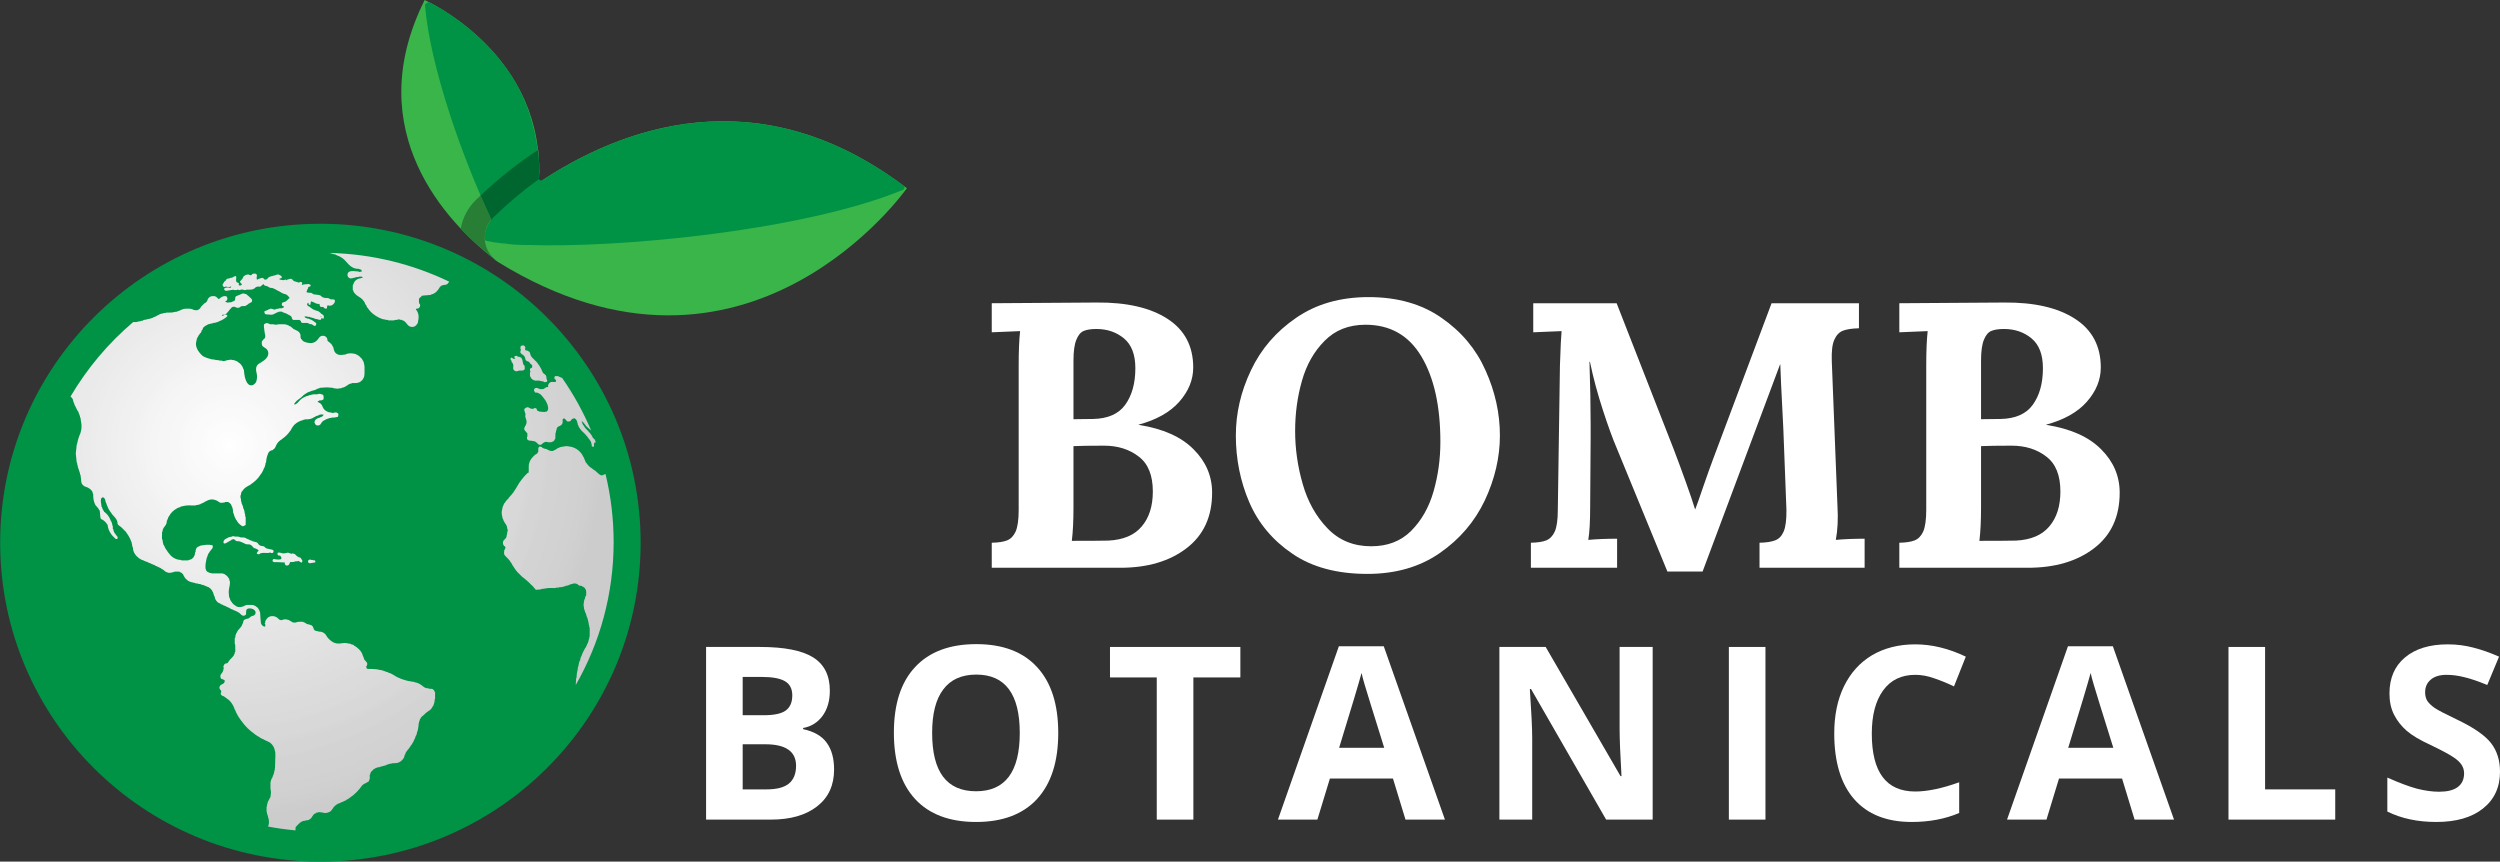 <svg xmlns="http://www.w3.org/2000/svg" xmlns:xlink="http://www.w3.org/1999/xlink" xmlns:svgjs="http://svgjs.com/svgjs" id="SvgjsSvg1001" version="1.1" viewBox="-0.01 94.37 288 99.26"><rect x="-0.01" y="94.37" width="288" height="99.26" fill="#333333" stroke="none"/><defs id="SvgjsDefs1002"/><g id="SvgjsG1008"><svg xmlns="http://www.w3.org/2000/svg" xmlns:xlink="http://www.w3.org/1999/xlink" version="1.0" viewBox="59.89 155.94 165.39 57" width="288" height="288"><defs><clipPath id="a"><path d="M 86 155.938 L 119.887 155.938 L 119.887 177 L 86 177 Z M 86 155.938 " fill="#000000" class="color000 svgShape"/></clipPath><clipPath id="b"><path d="M 59.887 156 L 119.887 156 L 119.887 212.938 L 59.887 212.938 Z M 59.887 156 " fill="#000000" class="color000 svgShape"/></clipPath><clipPath id="c"><path d="M 64.547 172.672 L 100.48 172.672 L 100.48 210.875 L 64.547 210.875 Z M 64.547 172.672 " fill="#000000" class="color000 svgShape"/></clipPath><clipPath id="d"><path d="M 80.426 192.953 C 80.281 192.965 80.227 193.031 80.285 193.156 L 80.312 193.184 C 80.391 193.219 80.43 193.195 80.535 193.176 L 80.66 193.156 C 80.773 193.125 80.715 193.203 80.746 193.098 L 80.746 193.066 L 80.715 193.008 C 80.691 193.008 80.656 193.012 80.633 193.008 C 80.574 193 80.602 193 80.574 192.98 L 80.457 192.98 Z M 77.98 192.383 C 77.949 192.281 77.855 192.309 77.578 192.238 C 77.332 192.172 77.473 192.074 77.203 192.062 L 77.133 192.039 L 77.086 192.035 L 77.059 192.008 C 76.945 191.938 76.984 191.891 76.891 191.832 C 76.828 191.797 76.672 191.77 76.598 191.75 L 76.57 191.723 C 76.48 191.703 76.484 191.688 76.395 191.664 L 76.363 191.637 C 76.238 191.609 76.145 191.52 76.043 191.5 C 75.969 191.488 75.898 191.5 75.82 191.492 C 75.707 191.477 75.746 191.449 75.617 191.438 C 75.531 191.43 75.52 191.441 75.441 191.438 L 75.32 191.41 L 75.273 191.41 L 75.242 191.434 C 75.172 191.453 75.172 191.449 75.098 191.465 C 74.965 191.492 75.059 191.461 74.953 191.52 C 74.863 191.57 74.781 191.59 74.719 191.668 L 74.695 191.691 C 74.633 191.828 74.66 191.984 74.895 191.836 L 74.914 191.824 L 75.188 191.668 L 75.215 191.637 C 75.41 191.594 75.316 191.582 75.453 191.684 C 75.652 191.836 75.512 191.625 76.016 191.871 C 76.121 191.926 76.125 191.949 76.309 191.953 C 76.332 191.953 76.367 191.953 76.391 191.957 C 76.449 191.965 76.426 191.965 76.453 191.98 C 76.656 192.09 76.555 192.125 76.699 192.195 C 76.758 192.223 76.793 192.219 76.867 192.258 C 76.941 192.297 76.938 192.309 77 192.352 C 76.953 192.422 76.73 192.602 77.02 192.609 L 77.059 192.582 C 77.164 192.484 77.43 192.523 77.656 192.523 C 77.68 192.512 77.609 192.496 77.746 192.5 C 77.863 192.5 77.773 192.488 77.809 192.523 L 77.922 192.523 L 77.949 192.496 L 77.98 192.438 Z M 79.484 192.688 C 79.41 192.617 79.434 192.609 79.332 192.582 L 79.281 192.555 L 79.191 192.555 C 79.188 192.559 79.125 192.648 79.125 192.555 C 78.906 192.531 79.062 192.457 78.766 192.535 C 78.598 192.582 78.504 192.512 78.355 192.492 L 78.324 192.492 C 78.27 192.512 78.277 192.5 78.238 192.523 C 78.246 192.836 78.41 192.574 78.469 192.777 L 78.496 192.809 L 78.496 192.91 C 78.406 192.992 78.152 192.953 78.035 192.922 L 77.98 192.922 C 77.93 192.961 77.875 193.027 77.945 193.098 C 77.992 193.145 78.125 193.129 78.207 193.125 L 78.727 193.152 L 78.727 193.238 C 78.75 193.332 78.828 193.383 78.938 193.34 C 79.043 193.297 79.031 193.215 79.074 193.125 C 79.488 193.125 79.27 193.066 79.594 193.066 L 79.621 193.043 C 79.645 193.051 79.645 193.051 79.676 193.07 C 79.695 193.082 79.742 193.117 79.746 193.121 C 79.836 193.172 79.82 193.18 79.883 193.098 L 79.883 193.012 C 79.84 192.949 79.828 192.938 79.793 192.867 L 79.766 192.84 C 79.707 192.809 79.734 192.82 79.648 192.809 L 79.625 192.781 C 79.535 192.738 79.559 192.762 79.484 192.688 Z M 97.48 185.457 L 97.25 185.457 C 97.223 185.477 97.242 185.469 97.191 185.484 C 97.184 185.484 97.152 185.484 97.137 185.484 C 97.023 185.488 96.887 185.539 96.801 185.582 C 96.68 185.641 96.637 185.711 96.504 185.742 L 96.473 185.773 C 96.379 185.773 96.344 185.781 96.262 185.754 C 96.141 185.719 96.211 185.715 96.098 185.688 L 96.07 185.656 C 95.941 185.629 95.891 185.625 95.781 185.574 L 95.754 185.543 L 95.723 185.516 C 95.598 185.453 95.527 185.469 95.496 185.602 L 95.496 185.828 L 95.465 185.859 C 95.441 185.945 95.441 185.922 95.375 185.969 C 95.312 186.012 95.316 185.996 95.258 186.051 C 95.18 186.117 95.113 186.18 95.062 186.258 L 95.035 186.285 C 94.957 186.398 94.859 186.59 94.863 186.773 L 94.863 187.059 L 94.859 187.203 C 94.766 187.227 94.762 187.258 94.695 187.324 C 94.633 187.387 94.59 187.422 94.543 187.488 L 94.516 187.516 L 94.426 187.633 L 94.398 187.66 C 94.355 187.723 94.301 187.793 94.254 187.859 L 94.227 187.898 C 94.16 188.004 94.109 188.102 94.039 188.215 C 93.961 188.344 93.895 188.434 93.824 188.547 L 93.793 188.578 C 93.715 188.695 93.578 188.812 93.508 188.918 C 93.508 188.965 93.52 188.953 93.477 188.953 C 93.441 189 93.414 189.023 93.371 189.07 C 93.332 189.117 93.305 189.16 93.277 189.207 L 93.246 189.234 C 93.215 189.293 93.207 189.301 93.188 189.379 L 93.16 189.406 C 93.133 189.523 93.086 189.68 93.074 189.809 C 93.062 189.992 93.121 190.086 93.133 190.234 L 93.16 190.266 C 93.188 190.387 93.27 190.516 93.332 190.605 L 93.363 190.637 L 93.363 190.664 L 93.391 190.691 C 93.418 190.801 93.445 190.82 93.449 190.957 C 93.477 190.996 93.508 191.043 93.449 191.09 C 93.449 191.25 93.402 191.328 93.391 191.465 L 93.363 191.496 L 93.363 191.523 L 93.332 191.555 C 93.258 191.66 93.172 191.668 93.16 191.809 L 93.16 191.895 C 93.172 192.039 93.258 192.043 93.332 192.152 C 93.305 192.258 93.305 192.191 93.277 192.297 L 93.246 192.324 C 93.223 192.594 93.199 192.609 93.383 192.789 C 93.504 192.906 93.602 193.008 93.68 193.152 L 93.711 193.184 C 93.773 193.309 93.812 193.367 93.891 193.484 C 93.934 193.547 93.957 193.59 93.996 193.641 C 94.039 193.699 94.07 193.723 94.109 193.781 L 94.227 193.898 L 94.258 193.926 L 94.285 193.953 L 94.312 193.984 L 94.34 194.012 L 94.371 194.039 L 94.398 194.07 L 94.43 194.098 C 94.52 194.156 94.629 194.258 94.715 194.328 C 94.82 194.406 94.898 194.496 94.996 194.594 C 95.047 194.641 95.078 194.668 95.129 194.719 C 95.406 195.008 95.207 194.965 95.664 194.93 L 95.723 194.898 C 95.875 194.898 95.992 194.855 96.129 194.844 C 96.277 194.832 96.465 194.844 96.617 194.844 C 96.645 194.824 96.629 194.828 96.676 194.816 C 96.688 194.812 96.719 194.816 96.734 194.816 L 96.844 194.812 C 96.887 194.785 96.805 194.812 96.906 194.785 C 96.914 194.785 96.945 194.785 96.965 194.785 C 97.102 194.781 97.152 194.738 97.273 194.727 C 97.273 194.688 97.266 194.699 97.309 194.699 C 97.414 194.691 97.445 194.664 97.539 194.641 L 97.566 194.613 C 97.781 194.566 97.875 194.484 98.086 194.586 L 98.145 194.641 C 98.223 194.684 98.227 194.695 98.348 194.699 C 98.391 194.699 98.383 194.688 98.383 194.727 C 98.496 194.758 98.562 194.816 98.617 194.914 C 98.688 195.039 98.664 195.156 98.664 195.328 L 98.633 195.359 C 98.609 195.465 98.586 195.438 98.578 195.559 L 98.547 195.586 L 98.547 195.645 L 98.52 195.676 C 98.52 195.816 98.492 195.828 98.492 195.93 C 98.488 196.043 98.52 196.066 98.52 196.215 L 98.547 196.246 L 98.547 196.305 L 98.578 196.359 L 98.605 196.469 L 98.633 196.5 L 98.719 196.785 L 98.75 196.816 L 98.75 196.891 L 98.777 196.93 C 98.789 197.07 98.836 197.109 98.836 197.273 L 98.863 197.305 L 98.863 197.406 C 98.883 197.441 98.871 197.375 98.891 197.477 C 98.895 197.492 98.895 197.539 98.895 197.559 L 98.895 197.988 C 98.895 198.031 98.895 198.027 98.887 198.066 L 98.875 198.086 C 98.875 198.082 98.867 198.098 98.863 198.102 L 98.867 198.188 L 98.836 198.238 C 98.828 198.352 98.801 198.379 98.777 198.477 L 98.75 198.504 C 98.727 198.602 98.676 198.68 98.633 198.762 C 98.633 198.805 98.645 198.797 98.605 198.797 C 98.531 198.918 98.383 199.215 98.344 199.363 L 98.316 199.391 C 98.297 199.484 98.27 199.516 98.262 199.621 C 98.262 199.664 98.273 199.652 98.23 199.652 C 98.203 199.762 98.156 199.902 98.145 200.02 L 98.117 200.078 C 98.109 200.289 98.031 200.449 98.031 200.707 C 98.031 200.828 98.02 200.773 98 200.801 C 98 200.996 97.973 201.082 97.973 201.258 C 99.566 198.473 100.48 195.246 100.48 191.809 C 100.48 190.254 100.293 188.738 99.941 187.289 C 99.934 187.293 99.926 187.297 99.918 187.305 C 99.91 187.309 99.785 187.363 99.777 187.367 C 99.656 187.418 99.645 187.379 99.527 187.316 L 99.496 187.289 C 99.418 187.234 99.379 187.176 99.301 187.113 C 99.223 187.051 99.145 187 99.066 186.945 L 99.039 186.918 C 98.867 186.828 98.773 186.699 98.664 186.547 C 98.621 186.547 98.633 186.559 98.633 186.516 C 98.582 186.41 98.543 186.277 98.492 186.172 L 98.461 186.145 C 98.422 185.996 98.25 185.816 98.137 185.723 C 98.016 185.621 97.793 185.508 97.598 185.484 C 97.559 185.484 97.555 185.484 97.516 185.477 C 97.512 185.477 97.5 185.477 97.496 185.469 C 97.496 185.461 97.484 185.461 97.48 185.457 Z M 96.156 181.539 C 96.008 181.543 96 181.57 95.906 181.633 C 95.793 181.711 95.75 181.68 95.582 181.68 L 95.551 181.652 C 95.445 181.629 95.355 181.551 95.258 181.648 C 95.16 181.742 95.242 181.832 95.293 181.91 L 95.438 181.91 L 95.465 181.938 C 95.586 181.965 95.684 182.055 95.75 182.141 C 95.82 182.234 95.902 182.324 95.961 182.418 C 96.055 182.562 96.262 182.992 96.074 183.141 L 96.043 183.168 C 95.797 183.227 95.789 183.164 95.582 183.172 L 95.527 183.141 C 95.441 183.121 95.484 183.148 95.438 183.09 C 95.395 183.09 95.406 183.098 95.406 183.055 C 95.375 182.934 95.359 182.941 95.215 182.941 C 95.215 182.98 95.223 182.969 95.176 182.969 C 95.094 183.008 95.094 182.988 95.004 182.969 C 94.957 182.969 94.965 182.98 94.965 182.941 L 94.918 182.941 L 94.887 182.91 C 94.727 182.832 94.672 182.93 94.57 182.996 C 94.57 183.23 94.629 183.176 94.645 183.316 C 94.66 183.461 94.594 183.434 94.676 183.637 C 94.809 183.969 94.609 184.113 94.57 184.254 L 94.57 184.371 L 94.715 184.543 L 94.742 184.57 L 94.746 184.594 C 94.785 184.594 94.773 184.586 94.773 184.629 L 94.773 184.801 C 94.773 184.852 94.789 184.844 94.746 184.844 C 94.746 185 94.762 185.059 94.891 185.082 C 94.949 185.094 95.008 185.09 95.074 185.102 C 95.16 185.117 95.195 185.129 95.266 185.141 C 95.312 185.141 95.305 185.129 95.305 185.172 C 95.441 185.215 95.477 185.406 95.652 185.363 C 95.809 185.324 95.758 185.184 96.07 185.168 L 96.121 185.199 L 96.359 185.199 L 96.387 185.172 C 96.535 185.137 96.527 185.113 96.59 185 L 96.617 184.969 C 96.633 184.812 96.629 184.855 96.625 184.711 C 96.621 184.605 96.668 184.543 96.676 184.426 L 96.703 184.371 C 96.711 184.074 96.996 184.191 97.09 183.949 C 97.145 183.809 97.047 183.664 97.172 183.629 C 97.281 183.602 97.301 183.734 97.395 183.797 L 97.43 183.828 C 97.766 183.828 97.574 183.68 97.836 183.625 C 97.848 183.609 97.891 183.539 97.891 183.625 C 98.055 183.672 98.078 183.887 98.117 184.055 L 98.145 184.086 C 98.16 184.16 98.172 184.168 98.203 184.227 L 98.23 184.254 C 98.309 184.406 98.434 184.5 98.555 184.621 C 98.691 184.758 98.758 184.844 98.863 185 L 98.895 185.027 C 98.914 185.07 98.926 185.094 98.949 185.133 C 98.992 185.133 98.98 185.125 98.98 185.172 C 98.996 185.234 99.008 185.254 99.023 185.328 C 99.055 185.473 98.996 185.461 99.094 185.488 L 99.125 185.488 C 99.219 185.469 99.164 185.523 99.184 185.43 C 99.184 185.301 99.168 185.301 99.211 185.223 C 99.27 185.215 99.262 185.215 99.301 185.207 C 99.281 185.145 99.258 185.082 99.234 185.02 L 99.152 184.945 L 99.125 184.914 L 99.094 184.887 C 99.07 184.785 98.977 184.68 98.922 184.598 L 98.867 184.543 C 98.738 184.359 98.617 184.328 98.492 184.082 L 98.461 184.055 C 98.43 183.996 98.41 183.98 98.402 183.898 C 98.359 183.898 98.375 183.906 98.375 183.855 L 98.375 183.828 C 98.406 183.781 98.375 183.781 98.406 183.828 C 98.492 183.887 98.57 184.004 98.645 184.102 C 98.719 184.195 98.855 184.293 98.992 184.418 C 98.469 183.184 97.82 182.012 97.062 180.926 C 97.047 180.945 97.02 180.977 97.02 180.906 C 96.875 180.895 96.98 180.887 96.848 180.852 L 96.82 180.824 L 96.59 180.824 C 96.543 181.016 96.531 180.941 96.645 181.07 L 96.672 181.109 L 96.672 181.164 L 96.645 181.199 C 96.535 181.242 96.414 181.164 96.285 181.234 C 96.184 181.289 96.109 181.438 96.156 181.539 Z M 94.602 180.363 C 94.602 179.98 94.555 180.191 94.496 180.012 C 94.43 179.824 94.5 179.547 94.141 179.535 L 94.109 179.508 L 94.082 179.477 C 93.871 179.48 93.887 179.559 93.969 179.68 C 93.727 179.68 93.875 179.637 93.707 179.594 C 93.664 179.656 93.672 179.621 93.648 179.703 L 93.68 179.738 L 93.707 179.766 C 93.723 179.945 93.773 179.879 93.824 180.02 C 93.875 180.164 93.82 180.223 93.836 180.328 C 93.852 180.426 93.945 180.492 94.031 180.5 C 94.168 180.516 94.07 180.445 94.371 180.453 L 94.43 180.453 C 94.562 180.438 94.508 180.426 94.602 180.363 Z M 94.945 180.336 L 94.945 180.461 C 94.977 180.496 94.961 180.41 94.969 180.512 C 94.977 180.629 94.984 180.531 94.945 180.57 L 94.945 180.82 L 94.973 180.852 C 95 180.934 94.988 180.898 95.035 180.969 L 95.059 180.996 L 95.121 181.051 C 95.262 181.125 95.293 181.129 95.445 181.117 C 95.621 181.102 95.617 181.164 95.812 181.168 L 95.844 181.195 L 95.867 181.195 L 95.898 181.223 C 96.062 181.223 96.129 181.176 96.07 181.051 L 96.043 181.023 C 96.035 180.645 95.91 180.762 95.793 180.582 C 95.754 180.523 95.723 180.422 95.688 180.344 C 95.637 180.246 95.605 180.188 95.551 180.105 L 95.523 180.078 C 95.34 179.754 95.059 179.66 94.98 179.414 C 94.934 179.27 94.957 179.207 94.805 179.16 L 94.777 179.133 C 94.465 179.129 94.754 178.949 94.57 178.82 L 94.535 178.789 C 94.434 178.789 94.422 178.801 94.344 178.82 C 94.32 178.906 94.312 178.906 94.312 179.023 L 94.34 179.047 L 94.344 179.105 L 94.312 179.156 L 94.312 179.27 L 94.34 179.305 C 94.441 179.445 94.441 179.34 94.543 179.473 L 94.57 179.508 C 94.691 179.672 94.582 179.723 94.723 179.812 C 94.82 179.875 94.816 179.82 94.898 179.898 C 94.945 179.941 94.918 179.961 95.004 180.023 L 95.031 180.051 C 95.121 180.098 95.09 180.113 95.09 180.25 C 95.035 180.289 95.012 180.301 94.945 180.336 Z M 83.34 175.328 C 83.426 175.461 83.605 175.555 83.742 175.645 L 83.77 175.672 C 83.883 175.75 83.895 175.793 83.973 175.895 L 84 175.93 C 84.027 176.035 84.027 175.969 84.059 176.074 L 84.086 176.102 L 84.086 176.121 C 84.129 176.121 84.117 176.109 84.117 176.16 L 84.172 176.273 L 84.203 176.301 C 84.328 176.492 84.473 176.652 84.668 176.781 C 84.82 176.887 85.121 177.07 85.355 177.074 L 85.414 177.102 L 85.527 177.098 L 85.578 177.133 L 85.957 177.133 L 86.016 177.105 L 86.141 177.102 C 86.188 177.062 86.348 177.055 86.387 177.102 L 86.477 177.102 L 86.508 177.133 C 86.633 177.16 86.664 177.211 86.746 177.297 C 86.816 177.371 86.852 177.449 86.938 177.504 C 87.09 177.602 87.352 177.613 87.484 177.359 L 87.516 177.332 C 87.602 176.953 87.621 176.73 87.43 176.445 L 87.398 176.418 L 87.402 176.387 L 87.43 176.359 C 87.559 176.355 87.574 176.348 87.633 176.273 L 87.66 176.242 C 87.691 176.113 87.691 176.176 87.66 176.051 C 87.617 176.051 87.629 176.059 87.629 176.016 C 87.586 175.922 87.602 175.836 87.602 175.699 L 87.629 175.672 L 87.746 175.559 L 87.773 175.531 L 87.789 175.531 C 87.789 175.484 87.781 175.5 87.832 175.5 C 87.941 175.492 87.969 175.473 88.121 175.473 C 88.27 175.469 88.281 175.445 88.402 175.445 C 88.402 175.402 88.391 175.414 88.438 175.414 C 88.695 175.355 88.871 175.137 88.984 174.93 L 89.012 174.902 C 89.066 174.852 89.078 174.824 89.172 174.812 C 89.195 174.801 89.176 174.805 89.242 174.789 C 89.254 174.785 89.285 174.785 89.301 174.785 C 89.508 174.777 89.531 174.648 89.605 174.574 C 87.199 173.418 84.516 172.738 81.676 172.672 L 81.75 172.695 L 81.812 172.695 L 81.84 172.727 C 81.941 172.734 81.977 172.762 82.07 172.781 C 82.121 172.781 82.109 172.77 82.109 172.812 L 82.156 172.812 L 82.184 172.84 C 82.312 172.871 82.469 172.965 82.562 173.035 C 82.871 173.262 83.039 173.738 83.625 173.723 L 83.676 173.754 C 83.738 173.766 83.727 173.762 83.77 173.785 L 83.801 173.812 L 83.832 173.898 L 83.766 173.898 C 83.707 173.941 83.664 173.949 83.602 173.898 C 83.375 173.898 83.164 173.82 82.969 173.926 L 82.934 173.957 C 82.895 174.016 82.863 174.035 82.875 174.152 C 82.883 174.223 82.918 174.285 82.973 174.32 C 83.121 174.418 83.223 174.305 83.398 174.301 L 83.453 174.266 L 83.582 174.27 C 83.625 174.23 83.637 174.238 83.711 174.238 C 83.793 174.238 83.82 174.227 83.855 174.27 L 83.883 174.301 L 83.855 174.328 L 83.789 174.328 L 83.711 174.359 C 83.523 174.363 83.316 174.535 83.281 174.699 L 83.25 174.727 L 83.25 174.758 C 83.25 174.805 83.266 174.793 83.223 174.793 L 83.223 175.129 L 83.25 175.156 C 83.27 175.23 83.277 175.242 83.309 175.297 Z M 81.129 176.902 C 81.082 176.891 81.055 176.906 81.09 176.875 C 81.125 176.84 81.195 176.922 81.129 176.902 Z M 79.043 175.645 L 78.902 175.785 C 78.82 175.84 78.828 175.871 78.738 175.902 L 78.672 175.926 C 78.535 175.941 78.531 175.992 78.527 176.129 C 78.574 176.18 78.59 176.195 78.672 176.215 C 78.648 176.305 78.676 176.258 78.605 176.301 L 78.527 176.332 L 78.375 176.332 L 78.324 176.359 C 78.145 176.359 78.199 176.387 78.062 176.418 L 78.039 176.418 C 77.906 176.406 77.934 176.367 77.832 176.363 C 77.73 176.355 77.734 176.395 77.633 176.418 L 77.605 176.441 C 77.496 176.473 77.484 176.504 77.375 176.531 C 77.375 176.801 77.508 176.723 77.758 176.754 C 78.004 176.785 78.055 176.656 78.211 176.617 L 78.238 176.59 L 78.289 176.59 L 78.324 176.562 C 78.484 176.543 78.387 176.555 78.555 176.562 L 78.582 176.59 C 78.812 176.695 78.613 176.559 79.074 176.816 C 79.25 176.914 79.133 176.938 79.246 177.078 L 79.277 177.102 L 79.707 177.105 L 79.734 177.133 L 79.766 177.16 L 79.789 177.188 C 79.824 177.289 79.809 177.277 79.91 177.305 L 80.055 177.305 L 80.227 177.301 L 80.277 177.332 C 80.422 177.367 80.309 177.387 80.516 177.391 L 80.547 177.418 L 80.602 177.449 L 80.629 177.477 C 80.695 177.508 80.754 177.52 80.793 177.434 C 80.84 177.32 80.766 177.285 80.715 177.25 C 80.586 177.152 80.52 177.094 80.34 177.043 L 80.309 177.02 C 80.227 177.016 80.203 177.012 80.141 176.984 C 80.07 176.957 80.047 176.934 80.023 176.875 L 80.168 176.875 L 80.273 176.902 L 80.371 176.902 L 80.398 176.93 C 80.52 176.941 80.535 176.977 80.656 176.988 L 80.688 177.02 C 80.746 177.031 80.801 177.039 80.875 177.059 C 80.973 177.082 80.977 177.102 81.09 177.102 C 81.152 177.012 81.137 177.082 81.148 176.961 C 81.238 177.02 81.168 177.008 81.293 177.02 C 81.336 176.824 81.305 176.785 81.148 176.703 L 81.117 176.676 L 81.09 176.645 L 81.062 176.617 C 80.988 176.566 81.004 176.551 80.906 176.516 C 80.832 176.488 80.781 176.484 80.707 176.453 C 80.551 176.391 80.488 176.328 80.371 176.242 L 80.344 176.215 C 80.246 176.191 80.285 176.207 80.227 176.141 L 80.199 176.102 C 80.223 175.992 80.211 176.004 80.285 175.965 L 80.309 176.074 C 80.344 176.109 80.262 176.105 80.371 176.098 C 80.434 176.094 80.395 176.098 80.43 176.074 C 80.43 176.047 80.426 176.012 80.43 175.988 C 80.449 175.863 80.43 175.973 80.457 175.918 L 80.457 175.871 C 80.543 175.895 80.543 175.91 80.629 175.934 L 80.684 175.961 C 80.812 176.023 80.809 176.043 81.004 176.047 L 81.031 176.074 L 81.031 176.129 C 81.07 176.27 81.098 176.242 81.262 176.246 L 81.293 176.273 C 81.355 176.34 81.363 176.355 81.492 176.359 C 81.539 176.266 81.504 176.238 81.547 176.16 C 81.547 176.16 81.609 176.062 81.609 176.16 L 81.754 176.16 C 81.98 176.133 82.195 175.738 81.906 175.746 C 81.617 175.75 81.777 175.703 81.59 175.66 C 81.379 175.609 81.664 175.723 81.234 175.613 L 81.207 175.586 L 81.176 175.559 C 81.133 175.559 81.145 175.57 81.145 175.531 L 81.09 175.5 L 81.062 175.473 C 80.957 175.449 80.754 175.418 80.629 175.41 L 80.598 175.387 C 80.398 175.273 80.543 175.328 80.281 175.301 C 80.078 175.281 80.195 175.203 80.227 175.07 L 80.254 175.043 C 80.27 174.871 80.332 174.93 80.43 174.871 L 80.43 174.812 L 80.426 174.785 L 80.391 174.758 L 80.34 174.754 L 80.316 174.727 L 79.961 174.758 L 79.91 174.785 L 79.848 174.77 C 79.91 174.656 79.867 174.566 79.727 174.602 C 79.562 174.637 79.855 174.68 79.438 174.57 C 79.227 174.516 79.309 174.473 79.191 174.406 C 79.059 174.336 79.008 174.43 78.875 174.441 C 78.871 174.449 78.809 174.539 78.809 174.441 L 78.738 174.441 C 78.734 174.445 78.727 174.453 78.719 174.453 L 78.699 174.465 C 78.68 174.473 78.668 174.469 78.641 174.469 L 78.527 174.469 L 78.469 174.441 L 78.383 174.441 L 78.383 174.355 C 78.473 174.355 78.547 174.359 78.523 174.25 C 78.504 174.172 78.43 174.168 78.355 174.125 L 78.328 174.098 C 78.207 174.098 78.215 174.105 78.129 174.129 L 78.094 174.156 C 77.918 174.16 77.98 174.207 77.809 174.215 L 77.777 174.242 C 77.559 174.262 77.648 174.441 77.402 174.441 L 77.375 174.414 C 77.23 174.227 77.098 174.383 76.93 174.414 C 76.918 174.438 76.879 174.496 76.879 174.414 C 76.809 174.277 76.984 174.102 76.77 174.039 L 76.652 174.039 C 76.555 174.07 76.59 174.062 76.523 174.129 C 76.504 174.141 76.508 174.141 76.465 174.145 C 76.426 174.148 76.43 174.164 76.43 174.129 L 76.367 174.129 L 76.336 174.098 C 76.223 174.098 76.219 174.109 76.137 174.129 L 76.105 174.156 C 75.941 174.246 76.023 174.203 75.934 174.355 C 75.883 174.441 75.82 174.473 75.762 174.559 C 75.781 174.633 75.758 174.582 75.789 174.645 L 75.844 174.699 C 75.879 174.742 75.875 174.633 75.875 174.785 C 75.859 174.793 75.781 174.859 75.703 174.816 C 75.699 174.812 75.605 174.75 75.703 174.75 C 75.691 174.699 75.695 174.707 75.676 174.668 L 75.641 174.645 C 75.312 174.613 75.73 174.027 75.32 174.258 C 75.297 174.273 75.293 174.312 75.098 174.328 L 75.07 174.355 C 74.922 174.391 74.875 174.348 74.836 174.473 L 74.809 174.5 C 74.723 174.617 74.738 174.496 74.691 174.645 L 74.668 174.668 C 74.613 174.75 74.586 174.766 74.637 174.871 L 74.664 174.898 C 74.703 174.922 74.695 174.918 74.754 174.93 L 74.781 174.902 L 74.898 174.902 L 74.934 174.93 L 75.07 174.93 L 75.098 174.902 L 75.184 174.898 L 75.16 174.957 L 75.098 174.984 L 75.07 174.984 L 74.961 174.957 C 74.578 174.957 74.719 175.191 74.859 175.18 L 75.328 175.102 L 75.367 175.129 L 75.551 175.129 L 75.59 175.102 L 75.645 175.102 L 75.684 175.129 L 75.773 175.129 L 75.82 175.094 L 75.992 175.102 L 76.023 175.129 L 76.137 175.129 L 76.164 175.102 C 76.312 175.098 76.5 175.109 76.602 175.078 C 76.777 175.023 76.734 174.945 76.906 174.898 L 77.109 174.898 L 77.145 174.871 L 77.312 174.723 C 77.352 174.852 77.426 174.832 77.547 174.871 C 77.695 174.918 77.66 174.98 77.836 174.988 C 77.938 174.988 77.891 174.98 77.945 175.016 C 78.035 175.02 78.137 175.117 78.355 175.215 C 78.422 175.246 78.441 175.266 78.5 175.301 C 78.773 175.457 78.777 175.316 79.016 175.605 Z M 77.488 186.523 C 77.496 186.273 77.574 186.027 77.66 185.859 L 77.691 185.832 L 77.75 185.773 C 77.809 185.746 77.852 185.73 77.922 185.715 L 77.949 185.688 C 78.145 185.551 78.086 185.496 78.203 185.309 C 78.301 185.156 78.383 185.094 78.527 185 L 78.555 184.973 C 78.762 184.832 78.934 184.66 79.074 184.457 L 79.102 184.426 C 79.207 184.234 79.297 184.062 79.477 183.941 L 79.508 183.914 C 79.609 183.859 79.773 183.754 79.91 183.742 L 79.938 183.711 L 80.004 183.711 L 80.055 183.68 C 80.273 183.691 80.43 183.664 80.57 183.598 L 80.602 183.57 C 80.73 183.535 80.777 183.441 80.945 183.426 L 80.977 183.398 L 81.004 183.398 L 81.031 183.367 C 81.207 183.355 81.117 183.355 81.293 183.367 C 81.262 183.48 81.18 183.512 81.07 183.539 C 81.07 183.582 81.078 183.57 81.031 183.57 C 80.855 183.609 80.691 183.695 80.688 183.91 L 80.715 183.941 C 80.762 184.117 80.988 184.137 81.094 184 C 81.133 183.945 81.156 183.887 81.211 183.832 C 81.281 183.762 81.32 183.758 81.41 183.711 L 81.438 183.684 C 81.539 183.66 81.52 183.637 81.637 183.625 C 81.637 183.586 81.625 183.598 81.668 183.598 L 81.746 183.598 L 81.812 183.57 C 82.012 183.57 82.082 183.551 82.242 183.512 C 82.262 183.426 82.273 183.426 82.273 183.312 L 82.184 183.254 L 82.156 183.227 L 82.02 183.227 C 81.949 183.266 81.902 183.266 81.816 183.246 L 81.773 183.227 C 81.559 183.227 81.363 183.09 81.277 182.953 C 81.219 182.859 81.215 182.789 81.152 182.707 C 81.078 182.602 81.023 182.594 80.918 182.539 L 80.891 182.512 L 80.98 182.453 C 81.008 182.434 80.984 182.441 81.035 182.43 C 81.059 182.422 81.098 182.426 81.121 182.426 C 81.25 182.414 81.199 182.402 81.293 182.34 C 81.293 182.289 81.297 182.188 81.289 182.145 C 81.266 182.047 81.258 182.066 81.176 182.023 C 81.051 182.023 81.121 182.02 81.094 181.996 L 80.957 181.996 C 80.938 182.004 80.934 182.012 80.887 182.023 C 80.879 182.023 80.844 182.023 80.832 182.027 C 80.805 182.027 80.75 182.023 80.715 182.023 C 80.523 182.023 80.492 182.066 80.344 182.082 L 80.312 182.109 C 80.148 182.125 79.887 182.27 79.785 182.359 C 79.656 182.477 79.547 182.668 79.363 182.711 L 79.363 182.625 L 79.391 182.594 C 79.461 182.496 79.547 182.414 79.656 182.344 C 79.723 182.301 79.898 182.164 79.938 182.109 L 79.965 182.078 L 79.996 182.055 C 80.141 181.953 80.258 181.871 80.457 181.824 L 80.484 181.797 C 80.605 181.785 80.688 181.738 80.797 181.711 L 80.832 181.68 C 80.887 181.652 80.945 181.629 81.023 181.625 C 81.023 181.582 81.016 181.594 81.062 181.594 C 81.195 181.594 81.312 181.566 81.492 181.566 C 81.684 181.566 81.773 181.594 81.926 181.598 L 81.953 181.625 C 82.094 181.625 82.078 181.648 82.188 181.652 C 82.309 181.652 82.301 181.625 82.449 181.625 L 82.5 181.594 C 82.637 181.586 82.785 181.48 82.879 181.422 L 82.906 181.395 C 82.988 181.352 83.035 181.312 83.152 181.309 C 83.152 181.266 83.141 181.281 83.191 181.281 C 83.48 181.281 83.594 181.289 83.766 181.164 C 83.766 181.125 83.754 181.133 83.797 181.133 L 83.828 181.109 L 83.855 181.078 C 83.977 180.902 84.004 180.836 84 180.535 C 84 180.426 84.004 180.301 84 180.191 C 83.992 180.055 83.953 180.004 83.941 179.879 L 83.914 179.848 L 83.914 179.828 L 83.887 179.793 L 83.828 179.68 L 83.797 179.648 L 83.766 179.621 L 83.684 179.535 L 83.652 179.508 C 83.586 179.461 83.539 179.414 83.453 179.391 L 83.422 179.363 C 83.145 179.301 83.051 179.289 82.766 179.363 C 82.766 179.402 82.777 179.391 82.734 179.391 C 82.512 179.41 82.336 179.473 82.148 179.34 C 81.977 179.215 81.984 179.102 81.926 178.887 C 81.883 178.887 81.898 178.895 81.898 178.848 C 81.863 178.785 81.848 178.762 81.812 178.707 L 81.777 178.68 L 81.75 178.652 L 81.723 178.621 L 81.637 178.562 L 81.609 178.531 C 81.504 178.457 81.578 178.52 81.539 178.375 C 81.508 178.281 81.496 178.262 81.438 178.219 L 81.406 178.191 C 81.242 178.109 81.07 178.164 80.988 178.289 C 80.797 178.574 80.582 178.703 80.184 178.602 C 79.984 178.551 79.914 178.516 79.824 178.367 C 79.781 178.367 79.793 178.379 79.793 178.332 L 79.793 178.301 C 79.754 178.25 79.777 178.316 79.766 178.219 C 79.762 178.199 79.766 178.133 79.766 178.105 C 79.703 177.844 79.512 177.812 79.305 177.703 L 79.273 177.676 C 79.184 177.613 79.145 177.535 79.016 177.504 L 78.988 177.477 C 78.895 177.43 78.777 177.387 78.641 177.391 L 78.383 177.391 C 78.242 177.387 78.262 177.414 78.148 177.418 C 78.02 177.422 78.059 177.391 77.922 177.391 C 77.844 177.391 77.734 177.41 77.699 177.359 C 77.574 177.336 77.594 177.289 77.48 177.32 C 77.473 177.32 77.387 177.371 77.387 177.371 C 77.324 177.438 77.359 177.328 77.344 177.477 L 77.344 177.559 C 77.355 177.66 77.367 177.688 77.375 177.816 C 77.383 177.945 77.41 177.992 77.426 178.082 C 77.473 178.375 77.332 178.309 77.23 178.504 L 77.203 178.535 C 77.203 178.781 77.195 178.809 77.363 178.918 C 77.477 178.992 77.582 179.055 77.621 179.203 C 77.711 179.531 77.383 179.781 77.203 179.879 L 77.172 179.906 C 76.969 180.016 76.797 180.109 76.828 180.449 C 76.84 180.586 76.883 180.664 76.887 180.82 C 76.891 181.02 76.863 181.078 76.828 181.223 L 76.797 181.25 C 76.66 181.461 76.406 181.516 76.25 181.281 L 76.223 181.25 C 76.148 181.113 76.125 181.039 76.082 180.875 C 76.059 180.773 76.023 180.523 76.02 180.414 L 75.988 180.363 C 75.965 180.246 75.859 180.082 75.781 180.004 C 75.746 179.969 75.648 179.902 75.617 179.879 C 75.551 179.836 75.504 179.801 75.414 179.793 L 75.387 179.766 C 75.246 179.766 75.262 179.738 75.156 179.738 C 75.031 179.734 75.043 179.766 74.895 179.766 L 74.867 179.793 L 74.801 179.793 C 74.742 179.844 74.621 179.836 74.551 179.793 L 74.406 179.793 L 74.324 179.766 C 74.121 179.766 74.047 179.707 73.859 179.707 L 73.805 179.68 C 73.676 179.668 73.41 179.559 73.312 179.504 L 73.285 179.477 C 73.188 179.414 72.98 179.148 72.93 179.031 C 72.887 178.934 72.852 178.832 72.848 178.703 C 72.848 178.527 72.898 178.48 72.91 178.332 L 72.938 178.301 L 72.938 178.277 L 72.965 178.246 C 72.988 178.207 73 178.172 73.023 178.133 C 73.059 178.078 73.074 178.074 73.109 178.02 C 73.109 177.977 73.098 177.988 73.141 177.988 C 73.188 177.922 73.203 177.914 73.227 177.816 C 73.227 177.773 73.215 177.785 73.254 177.785 L 73.254 177.762 L 73.285 177.734 C 73.309 177.629 73.316 177.617 73.395 177.555 C 73.445 177.512 73.508 177.465 73.57 177.445 L 73.602 177.418 L 73.625 177.418 L 73.656 177.391 C 73.801 177.379 73.797 177.332 73.965 177.332 C 73.965 177.289 73.953 177.305 74.004 177.305 C 74.148 177.301 74.223 177.246 74.348 177.219 L 74.379 177.191 C 74.535 177.152 74.852 176.957 74.926 176.848 C 74.906 176.762 74.93 176.805 74.867 176.762 L 74.809 176.762 L 74.754 176.758 L 74.809 176.73 C 75.07 176.508 75.133 176.27 75.312 176.234 C 75.461 176.207 75.516 176.344 75.691 176.293 C 75.793 176.262 75.754 176.23 75.859 176.199 C 75.934 176.176 76.027 176.188 76.105 176.188 L 76.137 176.16 L 76.16 176.16 L 76.191 176.129 C 76.25 176.102 76.246 176.105 76.301 176.062 C 76.375 176.008 76.316 176.016 76.422 175.988 L 76.453 175.961 C 76.621 175.918 76.574 175.734 76.469 175.656 C 76.363 175.57 76.285 175.477 76.191 175.414 L 76.16 175.387 L 76.105 175.387 C 76.059 175.387 76.07 175.398 76.07 175.359 L 75.91 175.359 L 75.875 175.387 C 75.762 175.414 75.758 175.449 75.641 175.473 L 75.59 175.504 C 75.289 175.57 75.621 175.824 75.234 175.902 L 75.184 175.934 C 74.973 175.926 75.004 176.008 74.781 175.902 C 74.867 175.789 74.91 175.875 74.926 175.699 L 74.926 175.672 C 74.91 175.496 74.754 175.512 74.633 175.551 C 74.496 175.594 74.48 175.66 74.348 175.73 L 74.293 175.672 L 74.262 175.645 L 74.234 175.617 C 74.16 175.555 74.117 175.523 73.977 175.527 C 73.852 175.531 73.789 175.559 73.719 175.621 C 73.543 175.781 73.676 175.875 73.398 176.016 L 73.227 176.188 L 73.195 176.215 C 73.148 176.309 73.117 176.363 73.023 176.418 C 72.883 176.496 72.863 176.457 72.707 176.445 C 72.664 176.445 72.676 176.457 72.676 176.418 C 72.52 176.379 72.543 176.359 72.332 176.359 L 72.246 176.359 C 71.891 176.359 71.871 176.48 71.637 176.531 L 71.582 176.562 C 71.465 176.559 71.367 176.602 71.262 176.613 C 71.145 176.625 70.984 176.617 70.863 176.617 L 70.836 176.645 L 70.727 176.645 L 70.66 176.676 C 70.395 176.695 70.262 176.875 70.027 176.93 L 70 176.961 C 69.867 176.992 69.801 177.043 69.645 177.047 L 69.598 177.078 C 69.465 177.074 69.445 177.105 69.34 177.133 L 69.309 177.16 L 69.23 177.16 L 69.191 177.188 C 69.059 177.191 69 177.234 68.875 177.246 C 68.852 177.246 68.723 177.25 68.703 177.246 L 68.695 177.246 C 67.051 178.641 65.645 180.309 64.547 182.176 C 64.586 182.195 64.629 182.234 64.672 182.305 L 64.695 182.34 C 64.719 182.418 64.738 182.488 64.758 182.57 L 64.785 182.598 C 64.797 182.73 64.84 182.73 64.871 182.84 C 64.914 182.84 64.898 182.832 64.898 182.883 L 65.043 183.164 C 65.086 183.164 65.074 183.152 65.074 183.195 C 65.102 183.32 65.176 183.418 65.188 183.562 L 65.215 183.598 C 65.223 183.828 65.305 183.977 65.273 184.281 C 65.262 184.363 65.23 184.5 65.207 184.586 C 65.168 184.723 65.113 184.758 65.102 184.887 L 65.074 184.914 C 65.062 185.039 65.023 185.047 65.02 185.172 L 64.988 185.25 L 64.992 185.312 L 64.957 185.363 C 64.957 185.504 64.934 185.516 64.93 185.656 C 64.922 185.797 64.898 185.836 64.898 185.945 L 64.957 186.523 L 64.992 186.574 L 64.988 186.637 L 65.016 186.715 C 65.023 186.84 65.062 186.852 65.074 186.973 L 65.102 187.004 C 65.113 187.125 65.176 187.191 65.188 187.336 L 65.215 187.375 C 65.219 187.473 65.23 187.508 65.242 187.582 C 65.254 187.68 65.254 187.738 65.258 187.777 C 65.277 187.941 65.32 188.004 65.449 188.09 L 65.477 188.117 C 65.695 188.168 66.004 188.34 66.023 188.574 C 66.039 188.598 66.039 188.59 66.051 188.633 C 66.055 188.645 66.051 188.676 66.051 188.691 C 66.055 188.934 66.082 189.094 66.16 189.273 C 66.211 189.398 66.227 189.383 66.305 189.473 C 66.367 189.543 66.414 189.613 66.457 189.691 L 66.484 189.723 C 66.551 190.516 66.512 190.145 66.809 190.43 C 66.902 190.516 66.918 190.527 66.977 190.637 L 67.004 190.664 C 67.027 190.914 67.117 191.109 67.258 191.301 L 67.32 191.379 L 67.52 191.578 C 67.562 191.602 67.547 191.609 67.602 191.594 C 67.723 191.559 67.637 191.605 67.668 191.523 L 67.668 191.465 C 67.613 191.391 67.543 191.312 67.492 191.234 L 67.465 191.207 L 67.465 191.18 L 67.434 191.152 C 67.406 191.09 67.387 191.039 67.379 190.953 L 67.348 190.922 L 67.348 190.777 L 67.32 190.691 C 67.312 190.59 67.285 190.559 67.262 190.465 L 67.234 190.438 L 67.234 190.414 L 67.207 190.379 C 67.164 190.215 66.984 189.945 66.859 189.863 L 66.832 189.836 L 66.801 189.809 C 66.762 189.809 66.77 189.82 66.77 189.777 C 66.723 189.699 66.641 189.59 66.629 189.473 C 66.586 189.473 66.598 189.48 66.598 189.434 C 66.598 189.328 66.562 189.223 66.555 189.109 C 66.551 189.059 66.551 189.023 66.566 188.973 C 66.598 188.867 66.582 188.891 66.652 188.863 C 66.66 188.855 66.723 188.758 66.723 188.863 C 66.82 188.895 66.855 188.988 66.859 189.113 L 66.887 189.148 L 66.887 189.203 L 66.918 189.234 L 66.977 189.426 C 67.016 189.426 67.004 189.418 67.004 189.465 C 67.027 189.57 67.148 189.734 67.207 189.832 C 67.246 189.832 67.234 189.82 67.234 189.863 C 67.305 189.973 67.32 189.988 67.414 190.086 C 67.465 190.137 67.555 190.246 67.59 190.312 C 67.754 190.605 67.508 190.547 67.898 190.809 L 68.156 191.066 L 68.188 191.094 C 68.246 191.191 68.328 191.281 68.395 191.398 C 68.453 191.504 68.535 191.648 68.559 191.762 L 68.594 191.809 C 68.594 191.934 68.641 191.988 68.645 192.121 L 68.676 192.152 C 68.676 192.387 68.781 192.574 68.898 192.703 C 69.004 192.82 69.191 192.977 69.367 193.008 L 69.418 193.039 C 69.48 193.066 69.586 193.109 69.652 193.125 L 69.688 193.152 C 69.77 193.176 69.77 193.191 69.855 193.215 L 69.891 193.238 C 69.992 193.266 70.008 193.301 70.113 193.324 L 70.145 193.355 L 70.52 193.527 L 70.547 193.555 C 70.613 193.59 70.664 193.617 70.723 193.664 C 70.801 193.727 70.793 193.738 70.891 193.785 C 71.094 193.879 71.18 193.828 71.383 193.781 L 71.438 193.754 L 71.727 193.754 C 71.777 193.754 71.77 193.742 71.77 193.781 L 71.902 193.84 L 71.93 193.867 L 71.957 193.898 L 71.988 193.926 C 72.039 194.027 72.07 194.094 72.133 194.184 L 72.16 194.211 L 72.191 194.238 L 72.219 194.27 L 72.246 194.297 C 72.328 194.352 72.316 194.367 72.422 194.41 C 72.488 194.438 72.57 194.465 72.648 194.473 L 72.719 194.5 L 72.766 194.492 L 72.812 194.527 C 72.965 194.531 73.02 194.582 73.168 194.586 L 73.195 194.613 C 73.387 194.629 73.523 194.746 73.688 194.785 L 73.715 194.812 C 73.789 194.863 73.797 194.859 73.855 194.93 C 73.91 194.992 73.922 195.004 73.945 195.09 C 73.988 195.09 73.977 195.082 73.977 195.129 C 73.996 195.223 74.035 195.277 74.062 195.383 L 74.09 195.414 C 74.102 195.539 74.133 195.598 74.195 195.684 C 74.258 195.766 74.301 195.812 74.406 195.844 L 74.438 195.871 L 74.465 195.871 L 74.492 195.902 C 74.551 195.93 74.562 195.941 74.637 195.957 L 74.664 195.988 C 74.824 196.023 74.914 196.117 75.07 196.16 L 75.098 196.188 C 75.164 196.223 75.215 196.254 75.301 196.273 L 75.328 196.301 C 75.426 196.324 75.574 196.402 75.664 196.453 C 75.789 196.52 75.828 196.637 75.961 196.672 L 76.02 196.672 C 76.125 196.645 76.082 196.641 76.164 196.586 C 76.164 196.355 76.141 196.211 76.367 196.188 C 76.512 196.172 76.73 196.246 76.77 196.387 L 76.797 196.414 C 76.797 196.516 76.785 196.559 76.734 196.609 C 76.672 196.676 76.652 196.66 76.559 196.695 C 76.371 196.762 76.418 196.867 76.203 196.875 L 76.137 196.902 C 76.016 196.934 75.965 197.008 75.965 197.16 L 75.934 197.188 C 75.914 197.273 75.883 197.32 75.848 197.387 L 75.82 197.418 C 75.746 197.527 75.668 197.57 75.59 197.703 C 75.531 197.805 75.441 197.957 75.453 198.105 L 75.414 198.152 L 75.414 198.527 L 75.445 198.59 L 75.453 199.047 L 75.414 199.094 L 75.414 199.164 C 75.414 199.207 75.426 199.195 75.387 199.195 C 75.371 199.266 75.359 199.281 75.328 199.336 L 75.301 199.363 C 75.215 199.488 75.105 199.543 75.02 199.684 C 75.004 199.703 74.973 199.762 74.965 199.773 C 74.867 199.875 74.742 199.781 74.695 199.965 L 74.668 199.992 L 74.668 200.102 C 74.688 200.133 74.68 200.102 74.684 200.156 C 74.688 200.199 74.715 200.191 74.668 200.191 C 74.66 200.492 74.406 200.508 74.473 200.754 C 74.5 200.848 74.539 200.871 74.637 200.879 L 74.668 200.906 L 74.695 200.906 L 74.727 200.934 L 74.754 200.965 C 74.746 201.16 74.625 201.18 74.492 201.25 L 74.465 201.281 C 74.426 201.34 74.367 201.398 74.422 201.52 C 74.477 201.648 74.52 201.535 74.523 201.738 L 74.492 201.766 L 74.492 201.879 L 74.578 201.965 C 74.656 201.984 74.664 201.992 74.723 202.023 L 74.754 202.051 C 74.902 202.156 75.047 202.246 75.16 202.391 C 75.25 202.5 75.379 202.73 75.414 202.883 L 75.445 202.91 C 75.469 203.008 75.566 203.195 75.617 203.281 C 75.652 203.34 75.695 203.398 75.73 203.457 C 75.777 203.535 75.805 203.559 75.848 203.625 L 75.875 203.656 C 76.098 203.977 76.391 204.262 76.711 204.484 L 76.742 204.512 C 76.867 204.598 76.91 204.637 77.059 204.711 L 77.086 204.742 L 77.316 204.855 C 77.367 204.855 77.359 204.84 77.359 204.883 C 77.453 204.914 77.473 204.945 77.574 204.973 L 77.605 205 C 77.816 205.051 78.047 205.359 78.066 205.609 C 78.125 205.68 78.094 206.047 78.094 206.172 L 78.078 206.734 C 78.074 206.73 78.07 206.746 78.066 206.754 L 78.066 206.887 L 78.035 206.918 C 78.035 207.062 77.992 207.07 77.977 207.203 L 77.949 207.23 C 77.93 207.32 77.914 207.312 77.895 207.402 L 77.863 207.43 C 77.828 207.508 77.781 207.633 77.777 207.746 L 77.777 208.059 C 77.777 208.203 77.805 208.203 77.809 208.348 C 77.812 208.5 77.777 208.539 77.781 208.66 L 77.75 208.715 C 77.711 208.789 77.684 208.812 77.66 208.891 L 77.633 208.918 C 77.609 209.023 77.586 209 77.574 209.117 L 77.547 209.184 L 77.547 209.262 L 77.52 209.316 L 77.52 209.633 L 77.547 209.691 L 77.547 209.766 L 77.578 209.836 C 77.598 209.926 77.625 209.961 77.633 210.059 L 77.66 210.121 C 77.664 210.301 77.695 210.289 77.668 210.441 C 77.652 210.527 77.637 210.574 77.617 210.621 C 78.215 210.734 78.824 210.816 79.441 210.875 C 79.43 210.773 79.41 210.824 79.449 210.664 C 79.449 210.613 79.434 210.621 79.477 210.621 C 79.629 210.469 79.781 210.242 80.074 210.234 L 80.141 210.207 C 80.277 210.203 80.293 210.195 80.383 210.133 C 80.492 210.059 80.484 210.055 80.543 209.949 L 80.57 209.922 L 80.598 209.863 L 80.629 209.836 L 80.656 209.805 L 80.688 209.777 L 80.82 209.719 C 80.82 209.676 80.812 209.691 80.859 209.691 L 80.914 209.691 C 80.938 209.68 80.93 209.676 80.977 209.668 L 81.16 209.68 C 81.164 209.676 81.172 209.688 81.18 209.691 L 81.234 209.691 C 81.281 209.691 81.273 209.676 81.273 209.719 L 81.523 209.719 L 81.551 209.691 C 81.758 209.676 81.844 209.508 81.941 209.363 C 82.039 209.227 82.207 209.105 82.383 209.062 L 82.414 209.035 C 82.504 209.012 82.5 208.996 82.586 208.977 L 82.617 208.945 C 82.723 208.918 82.652 208.918 82.762 208.891 L 82.789 208.863 C 82.867 208.82 82.918 208.785 82.992 208.746 L 83.02 208.715 C 83.312 208.539 83.637 208.203 83.828 207.918 L 83.855 207.887 L 83.883 207.859 C 83.93 207.832 83.953 207.809 84.004 207.781 C 84.066 207.746 84.086 207.746 84.145 207.715 L 84.172 207.688 C 84.281 207.66 84.289 207.629 84.32 207.516 L 84.348 207.477 L 84.344 207.203 L 84.375 207.172 C 84.383 207.078 84.398 207.066 84.43 207 L 84.461 206.973 L 84.605 206.828 L 84.66 206.801 L 84.691 206.773 L 84.715 206.773 L 84.75 206.746 C 84.848 206.723 84.887 206.688 85.008 206.688 L 85.035 206.66 L 85.098 206.66 L 85.152 206.629 C 85.273 206.621 85.289 206.582 85.41 206.574 L 85.441 206.543 C 85.559 206.516 85.621 206.461 85.777 206.457 C 85.82 206.438 85.738 206.453 85.844 206.434 C 85.863 206.43 85.91 206.43 85.93 206.43 C 86.207 206.426 86.25 206.402 86.418 206.285 L 86.449 206.258 L 86.477 206.23 L 86.504 206.199 L 86.535 206.172 C 86.59 206.094 86.641 206.039 86.648 205.914 C 86.648 205.867 86.637 205.879 86.68 205.879 C 86.695 205.816 86.711 205.766 86.738 205.715 C 86.738 205.668 86.723 205.676 86.766 205.676 C 86.82 205.59 86.859 205.559 86.91 205.484 L 86.938 205.453 C 86.977 205.398 87.016 205.344 87.055 205.285 C 87.055 205.238 87.043 205.25 87.082 205.25 C 87.137 205.164 87.258 204.98 87.285 204.883 C 87.285 204.836 87.27 204.844 87.312 204.844 C 87.336 204.77 87.352 204.77 87.371 204.684 C 87.371 204.633 87.355 204.641 87.398 204.641 L 87.398 204.598 L 87.43 204.57 C 87.449 204.477 87.477 204.445 87.484 204.34 L 87.516 204.285 C 87.527 204.148 87.57 204.066 87.574 203.91 C 87.574 203.887 87.574 203.852 87.578 203.828 C 87.586 203.773 87.586 203.797 87.602 203.77 L 87.602 203.711 L 87.629 203.652 C 87.645 203.586 87.66 203.539 87.688 203.484 L 87.715 203.453 L 87.746 203.398 L 87.77 203.367 L 87.805 203.34 L 87.832 203.312 C 87.969 203.215 88.02 203.117 88.188 203.008 C 88.398 202.871 88.406 202.867 88.523 202.652 L 88.551 202.621 C 88.582 202.5 88.637 202.422 88.637 202.281 C 88.637 202.145 88.637 202.227 88.668 202.191 L 88.668 201.723 C 88.621 201.723 88.637 201.73 88.637 201.68 L 88.609 201.625 L 88.52 201.535 C 88.484 201.516 88.492 201.52 88.438 201.508 C 88.367 201.508 88.277 201.523 88.242 201.48 C 88.004 201.477 87.938 201.395 87.793 201.285 C 87.695 201.211 87.492 201.086 87.34 201.082 L 87.289 201.051 C 87.145 201.047 87.023 200.996 86.879 200.992 L 86.82 200.965 L 86.766 200.965 C 86.719 200.965 86.727 200.977 86.727 200.938 C 86.586 200.922 86.258 200.789 86.141 200.727 C 85.98 200.641 85.789 200.492 85.613 200.449 C 85.566 200.449 85.574 200.465 85.574 200.422 L 85.383 200.363 C 85.336 200.363 85.348 200.375 85.348 200.336 L 85.297 200.336 C 85.246 200.336 85.258 200.348 85.258 200.305 C 85.137 200.297 85.086 200.25 84.949 200.25 L 84.871 200.223 C 84.727 200.219 84.621 200.191 84.43 200.191 C 84.211 200.195 84.121 200.234 84.113 200.02 L 84.145 199.992 C 84.289 199.703 83.969 199.719 83.941 199.426 L 83.914 199.391 L 83.914 199.363 L 83.883 199.305 C 83.82 199.023 83.539 198.773 83.309 198.645 L 83.281 198.617 C 83.211 198.582 83.203 198.57 83.105 198.562 L 83.078 198.531 C 82.863 198.516 82.797 198.445 82.516 198.492 C 82.141 198.555 81.926 198.492 81.629 198.199 C 81.457 198.023 81.48 197.934 81.352 197.848 L 81.316 197.816 C 81.242 197.777 81.195 197.742 81.09 197.73 C 81.062 197.73 81.031 197.73 81.004 197.727 C 80.883 197.711 80.988 197.73 80.938 197.703 C 80.836 197.699 80.781 197.676 80.715 197.648 L 80.688 197.617 L 80.656 197.59 C 80.613 197.492 80.598 197.375 80.504 197.312 C 80.461 197.285 80.23 197.223 80.168 197.215 L 80.141 197.188 C 80.082 197.148 80.051 197.121 79.965 197.102 L 79.938 197.074 C 79.809 197.074 79.664 197.062 79.555 197.09 C 79.367 197.141 79.41 197.145 79.219 197.102 L 79.188 197.074 C 79.129 197.035 79.113 197.023 79.043 196.988 C 79 196.988 79.008 197 79.008 196.961 C 78.953 196.945 78.812 196.91 78.758 196.91 C 78.676 196.91 78.598 196.949 78.496 196.961 C 78.469 197.004 78.496 197.004 78.469 196.961 C 78.336 196.949 78.336 196.887 78.238 196.816 C 78.164 196.758 78.074 196.711 77.949 196.699 C 77.676 196.684 77.551 196.824 77.461 196.988 L 77.434 197.023 L 77.434 197.133 L 77.402 197.16 L 77.402 197.215 L 77.434 197.246 L 77.434 197.387 C 77.363 197.387 77.301 197.398 77.215 197.289 C 77.176 197.238 77.191 197.281 77.172 197.207 L 77.141 197.16 C 77.148 196.992 77.113 196.949 77.113 196.789 C 77.113 196.621 77.09 196.543 77.086 196.414 L 77.059 196.387 C 77.039 196.309 77.012 196.25 76.965 196.191 C 76.906 196.109 76.957 196.168 76.895 196.117 C 76.855 196.082 76.836 196.07 76.797 196.043 L 76.77 196.016 L 76.742 196.016 C 76.695 196.016 76.707 196.027 76.707 195.988 C 76.637 195.969 76.633 195.961 76.539 195.957 L 76.25 195.957 C 76.129 195.969 76.156 195.988 76.047 196.016 L 76.02 196.043 C 75.805 196.098 75.73 196.152 75.5 196.043 L 75.473 196.016 C 75.301 195.898 75.301 195.902 75.184 195.73 L 75.156 195.699 C 75.113 195.621 75.094 195.57 75.07 195.473 L 75.039 195.441 C 75.039 195.234 74.992 195.152 75.031 194.918 C 75.07 194.695 75.098 194.656 75.098 194.391 C 75.059 194.391 75.07 194.398 75.07 194.355 C 75.059 194.242 75.023 194.195 74.965 194.117 C 74.891 194.02 74.875 194.016 74.781 193.957 L 74.754 193.926 C 74.633 193.898 74.672 193.871 74.523 193.871 L 73.918 193.871 C 73.875 193.867 73.879 193.871 73.84 193.859 C 73.836 193.859 73.824 193.859 73.82 193.852 C 73.816 193.844 73.812 193.844 73.805 193.84 L 73.746 193.84 L 73.715 193.812 C 73.477 193.758 73.461 193.543 73.484 193.242 C 73.496 193.145 73.523 192.996 73.547 192.902 C 73.578 192.793 73.633 192.688 73.66 192.582 L 73.688 192.551 C 73.75 192.438 73.781 192.398 73.863 192.301 C 73.957 192.188 73.984 192.176 73.945 192.008 C 73.668 191.945 73.383 191.988 73.133 192.039 L 73.082 192.074 C 72.938 192.094 72.855 192.207 72.824 192.352 C 72.824 192.414 72.84 192.457 72.793 192.484 C 72.785 192.625 72.742 192.727 72.68 192.812 C 72.617 192.895 72.516 192.973 72.379 192.98 C 72.328 193.027 72.332 193.012 72.246 193.012 L 71.957 193.012 C 71.918 193.012 71.918 193.012 71.879 193.004 C 71.871 193 71.859 193.004 71.855 192.992 C 71.852 192.984 71.844 192.984 71.836 192.98 C 71.496 192.98 71.199 192.754 71.066 192.551 L 71.039 192.523 C 70.973 192.43 70.926 192.379 70.863 192.266 L 70.836 192.238 L 70.719 191.988 C 70.676 191.988 70.691 191.996 70.691 191.953 C 70.668 191.863 70.641 191.754 70.633 191.656 L 70.598 191.578 L 70.605 191.152 L 70.633 191.09 C 70.66 190.777 70.914 190.746 70.922 190.406 C 70.922 190.359 70.906 190.371 70.949 190.371 L 70.949 190.32 L 70.98 190.289 L 71.008 190.18 L 71.035 190.145 L 71.039 190.121 L 71.066 190.094 C 71.184 189.867 71.359 189.695 71.582 189.578 L 71.613 189.551 C 71.703 189.527 71.695 189.512 71.789 189.492 L 71.812 189.465 L 71.84 189.465 L 71.902 189.438 C 72.066 189.418 72.129 189.375 72.332 189.375 C 72.492 189.375 72.652 189.379 72.809 189.379 L 72.879 189.348 C 73.012 189.348 73.031 189.316 73.141 189.293 L 73.168 189.266 C 73.262 189.242 73.348 189.191 73.422 189.148 L 73.457 189.121 C 73.762 188.957 73.961 188.922 74.293 189.09 L 74.324 189.121 C 74.508 189.25 74.527 189.195 74.754 189.176 L 74.781 189.148 L 74.984 189.148 L 75.012 189.176 C 75.121 189.234 75.18 189.297 75.215 189.43 L 75.242 189.465 C 75.277 189.609 75.301 189.641 75.301 189.832 L 75.328 189.863 L 75.328 189.922 L 75.355 189.949 C 75.367 190.062 75.457 190.238 75.5 190.32 L 75.531 190.352 C 75.625 190.527 75.711 190.613 75.875 190.723 L 75.91 190.75 C 76.035 190.746 76.062 190.715 76.137 190.664 L 76.137 190.148 L 76.105 190.094 L 76.105 189.988 L 76.078 189.922 C 76.074 189.805 76.043 189.73 76.02 189.633 L 75.992 189.605 C 75.984 189.512 75.938 189.387 75.906 189.316 L 75.875 189.262 C 75.863 189.117 75.82 189.125 75.82 188.93 L 75.793 188.863 L 75.793 188.777 C 75.793 188.66 75.797 188.711 75.82 188.688 C 75.82 188.586 75.844 188.531 75.875 188.461 L 75.906 188.434 C 75.969 188.344 76.047 188.25 76.141 188.184 C 76.223 188.125 76.367 188.047 76.453 188.004 L 76.48 187.977 C 76.734 187.805 76.953 187.605 77.113 187.348 C 77.113 187.305 77.102 187.316 77.145 187.316 C 77.207 187.199 77.312 187.055 77.344 186.918 L 77.375 186.887 C 77.402 186.773 77.457 186.688 77.453 186.574 Z M 74.754 176.758 C 74.715 176.793 74.719 176.797 74.656 176.812 C 74.52 176.84 74.562 176.812 74.574 176.789 L 74.609 176.758 L 74.754 176.758 " fill="#000000" class="color000 svgShape"/></clipPath><radialGradient id="e" cx="0" cy="0" r="25.586" fx="0" fy="0" gradientTransform="matrix(1.003 0 0 .997 75.056 185.395)" gradientUnits="userSpaceOnUse" xlink:actuate="onLoad" xlink:show="other" xlink:type="simple"><stop offset="0" stop-color="#ffffff" class="stopColorFFF svgShape"/><stop offset=".016" stop-color="#fefefe" class="stopColorFEFEFE svgShape"/><stop offset=".02" stop-color="#fdfdfd" class="stopColorFDFDFD svgShape"/><stop offset=".031" stop-color="#fdfdfd" class="stopColorFDFDFD svgShape"/><stop offset=".043" stop-color="#fcfcfc" class="stopColorFCFCFC svgShape"/><stop offset=".055" stop-color="#fcfcfc" class="stopColorFCFCFC svgShape"/><stop offset=".066" stop-color="#fbfbfb" class="stopColorFBFBFB svgShape"/><stop offset=".07" stop-color="#fbfbfb" class="stopColorFBFBFB svgShape"/><stop offset=".074" stop-color="#fafafa" class="stopColorFAFAFA svgShape"/><stop offset=".086" stop-color="#fafafa" class="stopColorFAFAFA svgShape"/><stop offset=".098" stop-color="#fafafa" class="stopColorFAFAFA svgShape"/><stop offset=".102" stop-color="#f9f9f9" class="stopColorF9F9F9 svgShape"/><stop offset=".113" stop-color="#f9f9f9" class="stopColorF9F9F9 svgShape"/><stop offset=".125" stop-color="#f8f8f8" class="stopColorF8F8F8 svgShape"/><stop offset=".137" stop-color="#f7f7f7" class="stopColorF7F7F7 svgShape"/><stop offset=".148" stop-color="#f7f7f7" class="stopColorF7F7F7 svgShape"/><stop offset=".16" stop-color="#f6f6f6" class="stopColorF6F6F6 svgShape"/><stop offset=".172" stop-color="#f6f6f6" class="stopColorF6F6F6 svgShape"/><stop offset=".184" stop-color="#f6f6f6" class="stopColorF6F6F6 svgShape"/><stop offset=".188" stop-color="#f5f5f5" class="stopColorF5F5F5 svgShape"/><stop offset=".191" stop-color="#f5f5f5" class="stopColorF5F5F5 svgShape"/><stop offset=".215" stop-color="#f4f4f4" class="stopColorF4F4F4 svgShape"/><stop offset=".227" stop-color="#f3f3f3" class="stopColorF3F3F3 svgShape"/><stop offset=".238" stop-color="#f2f2f2" class="stopColorF2F2F2 svgShape"/><stop offset=".25" stop-color="#f1f1f1" class="stopColorF1F1F1 svgShape"/><stop offset=".262" stop-color="#f1f1f1" class="stopColorF1F1F1 svgShape"/><stop offset=".27" stop-color="#f0f0f0" class="stopColorF0F0F0 svgShape"/><stop offset=".277" stop-color="#f0f0f0" class="stopColorF0F0F0 svgShape"/><stop offset=".285" stop-color="#f0f0f0" class="stopColorF0F0F0 svgShape"/><stop offset=".293" stop-color="#efefef" class="stopColorEFEFEF svgShape"/><stop offset=".301" stop-color="#efefef" class="stopColorEFEFEF svgShape"/><stop offset=".309" stop-color="#eeeeee" class="stopColorEEE svgShape"/><stop offset=".316" stop-color="#eeeeee" class="stopColorEEE svgShape"/><stop offset=".324" stop-color="#ededed" class="stopColorEDEDED svgShape"/><stop offset=".332" stop-color="#ededed" class="stopColorEDEDED svgShape"/><stop offset=".34" stop-color="#ededed" class="stopColorEDEDED svgShape"/><stop offset=".348" stop-color="#ececec" class="stopColorECECEC svgShape"/><stop offset=".367" stop-color="#ebebeb" class="stopColorEBEBEB svgShape"/><stop offset=".387" stop-color="#eaeaea" class="stopColorEAEAEA svgShape"/><stop offset=".402" stop-color="#eaeaea" class="stopColorEAEAEA svgShape"/><stop offset=".418" stop-color="#e9e9e9" class="stopColorE9E9E9 svgShape"/><stop offset=".426" stop-color="#e9e9e9" class="stopColorE9E9E9 svgShape"/><stop offset=".434" stop-color="#e8e8e8" class="stopColorE8E8E8 svgShape"/><stop offset=".441" stop-color="#e8e8e8" class="stopColorE8E8E8 svgShape"/><stop offset=".457" stop-color="#e7e7e7" class="stopColorE7E7E7 svgShape"/><stop offset=".473" stop-color="#e6e6e6" class="stopColorE6E6E6 svgShape"/><stop offset=".488" stop-color="#e5e5e5" class="stopColorE5E5E5 svgShape"/><stop offset=".504" stop-color="#e4e4e4" class="stopColorE4E4E4 svgShape"/><stop offset=".516" stop-color="#e4e4e4" class="stopColorE4E4E4 svgShape"/><stop offset=".527" stop-color="#e3e3e3" class="stopColorE3E3E3 svgShape"/><stop offset=".539" stop-color="#e3e3e3" class="stopColorE3E3E3 svgShape"/><stop offset=".551" stop-color="#e2e2e2" class="stopColorE2E2E2 svgShape"/><stop offset=".563" stop-color="#e2e2e2" class="stopColorE2E2E2 svgShape"/><stop offset=".566" stop-color="#e1e1e1" class="stopColorE1E1E1 svgShape"/><stop offset=".578" stop-color="#e1e1e1" class="stopColorE1E1E1 svgShape"/><stop offset=".59" stop-color="#e0e0e0" class="stopColorE0E0E0 svgShape"/><stop offset=".613" stop-color="#dfdfdf" class="stopColorDFDFDF svgShape"/><stop offset=".625" stop-color="#dedede" class="stopColorDEDEDE svgShape"/><stop offset=".637" stop-color="#dedede" class="stopColorDEDEDE svgShape"/><stop offset=".645" stop-color="#dddddd" class="stopColorDDD svgShape"/><stop offset=".652" stop-color="#dddddd" class="stopColorDDD svgShape"/><stop offset=".672" stop-color="#dcdcdc" class="stopColorDCDCDC svgShape"/><stop offset=".68" stop-color="#dbdbdb" class="stopColorDBDBDB svgShape"/><stop offset=".699" stop-color="#dbdbdb" class="stopColorDBDBDB svgShape"/><stop offset=".715" stop-color="#dadada" class="stopColorDADADA svgShape"/><stop offset=".723" stop-color="#dadada" class="stopColorDADADA svgShape"/><stop offset=".73" stop-color="#d9d9d9" class="stopColorD9D9D9 svgShape"/><stop offset=".738" stop-color="#d8d8d8" class="stopColorD8D8D8 svgShape"/><stop offset=".754" stop-color="#d8d8d8" class="stopColorD8D8D8 svgShape"/><stop offset=".766" stop-color="#d8d8d8" class="stopColorD8D8D8 svgShape"/><stop offset=".77" stop-color="#d7d7d7" class="stopColorD7D7D7 svgShape"/><stop offset=".773" stop-color="#d7d7d7" class="stopColorD7D7D7 svgShape"/><stop offset=".777" stop-color="#d6d6d6" class="stopColorD6D6D6 svgShape"/><stop offset=".789" stop-color="#d5d5d5" class="stopColorD5D5D5 svgShape"/><stop offset=".813" stop-color="#d5d5d5" class="stopColorD5D5D5 svgShape"/><stop offset=".816" stop-color="#d4d4d4" class="stopColorD4D4D4 svgShape"/><stop offset=".824" stop-color="#d3d3d3" class="stopColorD3D3D3 svgShape"/><stop offset=".844" stop-color="#d3d3d3" class="stopColorD3D3D3 svgShape"/><stop offset=".863" stop-color="#d2d2d2" class="stopColorD2D2D2 svgShape"/><stop offset=".879" stop-color="#d2d2d2" class="stopColorD2D2D2 svgShape"/><stop offset=".891" stop-color="#d1d1d1" class="stopColorD1D1D1 svgShape"/><stop offset=".902" stop-color="#d1d1d1" class="stopColorD1D1D1 svgShape"/><stop offset=".914" stop-color="#d0d0d0" class="stopColorD0D0D0 svgShape"/><stop offset=".934" stop-color="#cfcfcf" class="stopColorCFCFCF svgShape"/><stop offset=".941" stop-color="#cecece" class="stopColorCECECE svgShape"/><stop offset=".953" stop-color="#cdcdcd" class="stopColorCDCDCD svgShape"/><stop offset=".965" stop-color="#cccccc" class="stopColorCCC svgShape"/><stop offset="1" stop-color="#cccccc" class="stopColorCCC svgShape"/></radialGradient></defs><g clip-path="url(#a)" fill="#000000" class="color000 svgShape"><path fill="#39b54a" d="M 95.516 168.027 C 96.105 159.531 87.977 155.941 87.977 155.941 C 83.602 164.707 89.625 170.762 92.496 173.008 C 92.594 173.105 92.707 173.195 92.828 173.27 C 109.32 183.449 119.879 168.391 119.879 168.391 C 109.984 160.84 100.805 164.477 95.516 168.027 " class="color39B54A svgShape"/></g><path fill="#231f20" d="M 101.48 159.773 L 101.48 159.77 L 101.484 159.773 Z M 101.48 159.773 " class="color231F20 svgShape"/><g clip-path="url(#b)" fill="#000000" class="color000 svgShape"><path fill="#009245" fill-rule="evenodd" d="M 119.652 168.219 C 110.012 161.023 101.07 164.391 95.785 167.855 C 95.676 167.93 95.527 167.844 95.535 167.715 C 95.555 167.238 95.551 166.777 95.52 166.336 C 95.367 164.867 94.988 163.328 94.242 161.844 C 92.625 158.789 89.93 157.004 88.668 156.297 C 88.527 156.219 88.383 156.145 88.234 156.07 C 88.102 156.16 88.133 156.137 87.996 156.227 C 88.324 160.383 90.543 166.531 92.359 170.375 C 92.383 170.43 92.379 170.492 92.34 170.543 C 92.07 170.891 91.941 171.309 91.949 171.727 C 91.949 171.801 92.004 171.863 92.074 171.879 C 92.359 171.945 92.707 171.996 93.117 172.039 C 93.172 172.047 93.391 172.059 93.391 172.059 L 93.777 172.113 L 94.094 172.129 L 94.438 172.145 L 94.582 172.145 C 94.582 172.145 94.672 172.145 94.742 172.145 C 100.707 172.359 112.895 171.25 119.617 168.5 C 119.734 168.453 119.754 168.293 119.652 168.219 M 102.266 191.84 C 102.266 203.496 92.777 212.941 81.078 212.941 C 69.379 212.941 59.895 203.496 59.895 191.84 C 59.895 180.188 69.379 170.742 81.078 170.742 C 92.777 170.742 102.266 180.188 102.266 191.84 " class="color009245 svgShape"/></g><path fill="#b2b2b2" d="M 95.543 167.777 C 95.535 167.758 95.535 167.738 95.535 167.715 C 95.555 167.238 95.551 166.777 95.52 166.336 C 95.52 166.332 95.52 166.328 95.52 166.328 C 95.508 166.168 95.492 166.012 95.477 165.859 C 95.48 165.855 95.484 165.855 95.488 165.852 C 95.555 166.465 95.578 167.105 95.543 167.777 " class="colorB2B2B2 svgShape"/><path fill="#287e34" d="M 92.73 173.176 C 92.684 173.148 92.641 173.117 92.594 173.082 C 91.969 172.598 91.176 171.922 90.367 171.066 C 90.488 170.348 90.84 169.68 91.383 169.152 C 91.48 169.059 91.582 168.965 91.68 168.871 C 91.91 169.402 92.137 169.906 92.359 170.375 C 92.375 170.41 92.379 170.445 92.371 170.48 C 92.125 170.777 91.992 171.129 91.957 171.484 C 91.949 171.562 91.949 171.645 91.949 171.727 C 91.949 171.738 91.949 171.754 91.953 171.766 C 91.988 172.309 92.254 172.836 92.73 173.176 M 95.52 166.328 C 95.504 166.176 95.484 166.023 95.465 165.867 C 95.469 165.863 95.473 165.863 95.477 165.859 C 95.492 166.012 95.508 166.168 95.52 166.328 " class="color287E34 svgShape"/><path fill="#006630" d="M 91.953 171.766 C 91.949 171.754 91.949 171.738 91.949 171.727 C 91.949 171.645 91.949 171.562 91.957 171.484 C 91.949 171.578 91.949 171.672 91.953 171.766 M 92.371 170.48 C 92.379 170.445 92.375 170.41 92.359 170.375 C 92.137 169.906 91.91 169.402 91.68 168.871 C 92.906 167.715 94.168 166.715 95.465 165.867 C 95.484 166.023 95.504 166.176 95.52 166.328 C 95.52 166.328 95.52 166.332 95.52 166.336 C 95.551 166.777 95.555 167.238 95.535 167.715 C 95.535 167.738 95.535 167.758 95.543 167.777 C 95.543 167.781 95.543 167.781 95.543 167.785 C 94.539 168.5 93.531 169.344 92.52 170.32 C 92.465 170.371 92.418 170.426 92.371 170.48 " class="color006630 svgShape"/><g clip-path="url(#c)" fill="#000000" class="color000 svgShape"><g clip-path="url(#d)" fill="#000000" class="color000 svgShape"><path fill="url(#e)" d="M 64.547 172.672 L 64.547 210.875 L 100.48 210.875 L 100.48 172.672 Z M 64.547 172.672 "/></g></g><path fill="#ffffff" d="M 1.25 -1.656 C 1.695 -1.664 2.035 -1.719 2.266 -1.812 C 2.504 -1.906 2.691 -2.098 2.828 -2.391 C 2.961 -2.691 3.031 -3.172 3.031 -3.828 L 3.031 -13.406 C 3.031 -14.332 3.062 -15.082 3.125 -15.656 L 1.25 -15.578 L 1.25 -17.5 L 8.172 -17.547 C 10.172 -17.566 11.738 -17.207 12.875 -16.469 C 14.008 -15.738 14.578 -14.664 14.578 -13.25 C 14.578 -12.438 14.27 -11.68 13.656 -10.984 C 13.051 -10.297 12.156 -9.789 10.969 -9.469 L 10.969 -9.453 C 12.57 -9.203 13.781 -8.664 14.594 -7.844 C 15.414 -7.031 15.828 -6.07 15.828 -4.969 C 15.828 -3.383 15.266 -2.16 14.141 -1.297 C 13.016 -0.43 11.551 0 9.75 0 L 1.25 0 Z M 7.953 -9.844 C 8.93 -9.863 9.641 -10.176 10.078 -10.781 C 10.523 -11.395 10.75 -12.203 10.75 -13.203 C 10.75 -14.098 10.5 -14.754 10 -15.172 C 9.5 -15.586 8.891 -15.797 8.172 -15.797 C 7.828 -15.797 7.551 -15.754 7.344 -15.672 C 7.133 -15.586 6.969 -15.391 6.844 -15.078 C 6.719 -14.773 6.656 -14.316 6.656 -13.703 L 6.656 -9.828 Z M 6.547 -1.781 C 7.648 -1.781 8.457 -1.785 8.969 -1.797 C 9.957 -1.848 10.691 -2.16 11.172 -2.734 C 11.66 -3.305 11.906 -4.078 11.906 -5.047 C 11.906 -6.117 11.594 -6.891 10.969 -7.359 C 10.352 -7.836 9.586 -8.078 8.672 -8.078 C 7.754 -8.078 7.082 -8.066 6.656 -8.047 L 6.656 -3.969 C 6.656 -3.07 6.617 -2.344 6.547 -1.781 Z M 6.547 -1.781 " transform="translate(124.245 193.5)" class="color008037 svgShape"/><path fill="#ffffff" d="M 9.578 0.406 C 7.578 0.406 5.926 -0.035 4.625 -0.922 C 3.32 -1.805 2.367 -2.941 1.766 -4.328 C 1.172 -5.711 0.875 -7.188 0.875 -8.75 C 0.875 -10.227 1.207 -11.664 1.875 -13.062 C 2.539 -14.469 3.535 -15.625 4.859 -16.531 C 6.18 -17.445 7.781 -17.906 9.656 -17.906 C 11.57 -17.906 13.18 -17.445 14.484 -16.531 C 15.797 -15.625 16.766 -14.469 17.391 -13.062 C 18.023 -11.664 18.344 -10.227 18.344 -8.75 C 18.344 -7.301 18.008 -5.867 17.344 -4.453 C 16.676 -3.047 15.68 -1.883 14.359 -0.969 C 13.035 -0.051 11.441 0.406 9.578 0.406 Z M 9.828 -1.422 C 10.91 -1.422 11.789 -1.758 12.469 -2.438 C 13.156 -3.125 13.648 -3.992 13.953 -5.047 C 14.254 -6.098 14.406 -7.191 14.406 -8.328 C 14.406 -10.691 13.988 -12.57 13.156 -13.969 C 12.32 -15.375 11.086 -16.078 9.453 -16.078 C 8.348 -16.078 7.445 -15.723 6.75 -15.016 C 6.051 -14.316 5.551 -13.438 5.25 -12.375 C 4.945 -11.312 4.797 -10.203 4.797 -9.047 C 4.797 -7.879 4.961 -6.711 5.297 -5.547 C 5.629 -4.379 6.176 -3.398 6.938 -2.609 C 7.695 -1.816 8.66 -1.422 9.828 -1.422 Z M 9.828 -1.422 " transform="translate(140.768 193.5)" class="color008037 svgShape"/><path fill="#ffffff" d="M 6.828 -7.969 C 6.578 -8.551 6.281 -9.367 5.938 -10.422 C 5.594 -11.473 5.305 -12.539 5.078 -13.625 L 5.047 -13.625 C 5.098 -12.102 5.125 -10.719 5.125 -9.469 L 5.125 -8.625 L 5.094 -4.094 C 5.094 -3.062 5.051 -2.312 4.969 -1.844 C 5.52 -1.895 6.156 -1.922 6.875 -1.922 L 6.875 0 L 1.172 0 L 1.172 -1.656 C 1.617 -1.664 1.957 -1.719 2.188 -1.812 C 2.426 -1.906 2.613 -2.098 2.75 -2.391 C 2.883 -2.691 2.953 -3.172 2.953 -3.828 L 3.094 -13.406 C 3.133 -14.613 3.172 -15.363 3.203 -15.656 L 1.328 -15.578 L 1.328 -17.5 L 6.844 -17.5 L 10.625 -7.828 C 10.875 -7.172 11.141 -6.453 11.422 -5.672 C 11.703 -4.891 11.906 -4.289 12.031 -3.875 L 12.047 -3.875 C 12.117 -4.039 12.301 -4.555 12.594 -5.422 C 12.832 -6.109 13.039 -6.691 13.219 -7.172 L 17.094 -17.5 L 22.875 -17.5 L 22.875 -15.844 C 22.426 -15.832 22.078 -15.781 21.828 -15.688 C 21.578 -15.594 21.383 -15.395 21.25 -15.094 C 21.113 -14.801 21.055 -14.328 21.078 -13.672 L 21.453 -4.094 C 21.504 -3.25 21.469 -2.5 21.344 -1.844 C 21.895 -1.895 22.531 -1.922 23.25 -1.922 L 23.25 0 L 16.297 0 L 16.297 -1.656 C 16.742 -1.664 17.086 -1.719 17.328 -1.812 C 17.578 -1.906 17.766 -2.098 17.891 -2.391 C 18.023 -2.691 18.086 -3.172 18.078 -3.828 L 17.875 -9.125 L 17.828 -10.078 C 17.742 -11.691 17.691 -12.816 17.672 -13.453 L 17.656 -13.453 L 12.531 0.25 L 10.203 0.25 Z M 6.828 -7.969 " transform="translate(159.99 193.5)" class="color008037 svgShape"/><path fill="#ffffff" d="M 1.25 -1.656 C 1.695 -1.664 2.035 -1.719 2.266 -1.812 C 2.504 -1.906 2.691 -2.098 2.828 -2.391 C 2.961 -2.691 3.031 -3.172 3.031 -3.828 L 3.031 -13.406 C 3.031 -14.332 3.062 -15.082 3.125 -15.656 L 1.25 -15.578 L 1.25 -17.5 L 8.172 -17.547 C 10.172 -17.566 11.738 -17.207 12.875 -16.469 C 14.008 -15.738 14.578 -14.664 14.578 -13.25 C 14.578 -12.438 14.27 -11.68 13.656 -10.984 C 13.051 -10.297 12.156 -9.789 10.969 -9.469 L 10.969 -9.453 C 12.57 -9.203 13.781 -8.664 14.594 -7.844 C 15.414 -7.031 15.828 -6.07 15.828 -4.969 C 15.828 -3.383 15.266 -2.16 14.141 -1.297 C 13.016 -0.43 11.551 0 9.75 0 L 1.25 0 Z M 7.953 -9.844 C 8.93 -9.863 9.641 -10.176 10.078 -10.781 C 10.523 -11.395 10.75 -12.203 10.75 -13.203 C 10.75 -14.098 10.5 -14.754 10 -15.172 C 9.5 -15.586 8.891 -15.797 8.172 -15.797 C 7.828 -15.797 7.551 -15.754 7.344 -15.672 C 7.133 -15.586 6.969 -15.391 6.844 -15.078 C 6.719 -14.773 6.656 -14.316 6.656 -13.703 L 6.656 -9.828 Z M 6.547 -1.781 C 7.648 -1.781 8.457 -1.785 8.969 -1.797 C 9.957 -1.848 10.691 -2.16 11.172 -2.734 C 11.66 -3.305 11.906 -4.078 11.906 -5.047 C 11.906 -6.117 11.594 -6.891 10.969 -7.359 C 10.352 -7.836 9.586 -8.078 8.672 -8.078 C 7.754 -8.078 7.082 -8.066 6.656 -8.047 L 6.656 -3.969 C 6.656 -3.07 6.617 -2.344 6.547 -1.781 Z M 6.547 -1.781 " transform="translate(184.286 193.5)" class="color008037 svgShape"/><path fill="#ffffff" d="M 1.438 -11.422 L 5 -11.422 C 6.613 -11.422 7.785 -11.191 8.516 -10.734 C 9.254 -10.273 9.625 -9.539 9.625 -8.531 C 9.625 -7.852 9.461 -7.297 9.141 -6.859 C 8.816 -6.422 8.391 -6.156 7.859 -6.062 L 7.859 -5.984 C 8.586 -5.828 9.109 -5.523 9.422 -5.078 C 9.742 -4.641 9.906 -4.051 9.906 -3.312 C 9.906 -2.27 9.531 -1.457 8.781 -0.875 C 8.031 -0.289 7.008 0 5.719 0 L 1.438 0 Z M 3.859 -6.906 L 5.266 -6.906 C 5.922 -6.906 6.395 -7.004 6.688 -7.203 C 6.988 -7.41 7.141 -7.75 7.141 -8.219 C 7.141 -8.656 6.977 -8.969 6.656 -9.156 C 6.332 -9.344 5.828 -9.438 5.141 -9.438 L 3.859 -9.438 Z M 3.859 -4.984 L 3.859 -2 L 5.438 -2 C 6.102 -2 6.594 -2.125 6.906 -2.375 C 7.227 -2.633 7.391 -3.031 7.391 -3.562 C 7.391 -4.508 6.711 -4.984 5.359 -4.984 Z M 3.859 -4.984 " transform="translate(105.158 210.161)" class="color008037 svgShape"/><path fill="#ffffff" d="M 11.812 -5.734 C 11.812 -3.836 11.344 -2.379 10.406 -1.359 C 9.469 -0.348 8.125 0.156 6.375 0.156 C 4.625 0.156 3.281 -0.348 2.344 -1.359 C 1.406 -2.379 0.938 -3.844 0.938 -5.75 C 0.938 -7.645 1.406 -9.094 2.344 -10.094 C 3.281 -11.102 4.629 -11.609 6.391 -11.609 C 8.141 -11.609 9.477 -11.102 10.406 -10.094 C 11.344 -9.082 11.812 -7.629 11.812 -5.734 Z M 3.469 -5.734 C 3.469 -4.453 3.707 -3.488 4.188 -2.844 C 4.676 -2.195 5.406 -1.875 6.375 -1.875 C 8.301 -1.875 9.266 -3.16 9.266 -5.734 C 9.266 -8.305 8.305 -9.594 6.391 -9.594 C 5.422 -9.594 4.691 -9.266 4.203 -8.609 C 3.711 -7.961 3.469 -7.004 3.469 -5.734 Z M 3.469 -5.734 " transform="translate(118.082 210.161)" class="color008037 svgShape"/><path fill="#ffffff" d="M 5.844 0 L 3.422 0 L 3.422 -9.406 L 0.328 -9.406 L 0.328 -11.422 L 8.953 -11.422 L 8.953 -9.406 L 5.844 -9.406 Z M 5.844 0 " transform="translate(132.989 210.161)" class="color008037 svgShape"/><path fill="#ffffff" d="M 8.438 0 L 7.609 -2.719 L 3.438 -2.719 L 2.609 0 L 0 0 L 4.031 -11.469 L 7 -11.469 L 11.047 0 Z M 7.031 -4.75 C 6.258 -7.219 5.828 -8.613 5.734 -8.938 C 5.641 -9.258 5.57 -9.516 5.531 -9.703 C 5.352 -9.035 4.859 -7.383 4.047 -4.75 Z M 7.031 -4.75 " transform="translate(144.428 210.161)" class="color008037 svgShape"/><path fill="#ffffff" d="M 11.578 0 L 8.5 0 L 3.531 -8.641 L 3.453 -8.641 C 3.555 -7.117 3.609 -6.031 3.609 -5.375 L 3.609 0 L 1.438 0 L 1.438 -11.422 L 4.5 -11.422 L 9.453 -2.875 L 9.516 -2.875 C 9.43 -4.352 9.391 -5.398 9.391 -6.016 L 9.391 -11.422 L 11.578 -11.422 Z M 11.578 0 " transform="translate(157.64 210.161)" class="color008037 svgShape"/><path fill="#ffffff" d="M 1.438 0 L 1.438 -11.422 L 3.859 -11.422 L 3.859 0 Z M 1.438 0 " transform="translate(172.821 210.161)" class="color008037 svgShape"/><path fill="#ffffff" d="M 6.297 -9.578 C 5.379 -9.578 4.672 -9.234 4.172 -8.547 C 3.672 -7.859 3.422 -6.906 3.422 -5.688 C 3.422 -3.133 4.379 -1.859 6.297 -1.859 C 7.098 -1.859 8.066 -2.062 9.203 -2.469 L 9.203 -0.438 C 8.266 -0.039 7.219 0.156 6.062 0.156 C 4.406 0.156 3.133 -0.348 2.25 -1.359 C 1.375 -2.367 0.938 -3.816 0.938 -5.703 C 0.938 -6.891 1.148 -7.926 1.578 -8.812 C 2.016 -9.707 2.633 -10.395 3.438 -10.875 C 4.25 -11.352 5.203 -11.594 6.297 -11.594 C 7.398 -11.594 8.516 -11.32 9.641 -10.781 L 8.859 -8.812 C 8.43 -9.02 8 -9.195 7.562 -9.344 C 7.133 -9.5 6.711 -9.578 6.297 -9.578 Z M 6.297 -9.578 " transform="translate(180.293 210.161)" class="color008037 svgShape"/><path fill="#ffffff" d="M 8.438 0 L 7.609 -2.719 L 3.438 -2.719 L 2.609 0 L 0 0 L 4.031 -11.469 L 7 -11.469 L 11.047 0 Z M 7.031 -4.75 C 6.258 -7.219 5.828 -8.613 5.734 -8.938 C 5.641 -9.258 5.57 -9.516 5.531 -9.703 C 5.352 -9.035 4.859 -7.383 4.047 -4.75 Z M 7.031 -4.75 " transform="translate(192.662 210.161)" class="color008037 svgShape"/><path fill="#ffffff" d="M 1.438 0 L 1.438 -11.422 L 3.859 -11.422 L 3.859 -2 L 8.5 -2 L 8.5 0 Z M 1.438 0 " transform="translate(205.874 210.161)" class="color008037 svgShape"/><path fill="#ffffff" d="M 8.188 -3.172 C 8.188 -2.141 7.812 -1.328 7.062 -0.734 C 6.32 -0.141 5.289 0.156 3.969 0.156 C 2.75 0.156 1.672 -0.07 0.734 -0.531 L 0.734 -2.781 C 1.504 -2.438 2.156 -2.191 2.688 -2.047 C 3.227 -1.91 3.719 -1.844 4.156 -1.844 C 4.688 -1.844 5.094 -1.941 5.375 -2.141 C 5.664 -2.348 5.812 -2.656 5.812 -3.062 C 5.812 -3.281 5.75 -3.477 5.625 -3.656 C 5.5 -3.832 5.312 -4 5.062 -4.156 C 4.82 -4.32 4.332 -4.582 3.594 -4.938 C 2.895 -5.258 2.367 -5.57 2.016 -5.875 C 1.672 -6.176 1.395 -6.523 1.188 -6.922 C 0.977 -7.328 0.875 -7.801 0.875 -8.344 C 0.875 -9.352 1.211 -10.145 1.891 -10.719 C 2.578 -11.301 3.523 -11.594 4.734 -11.594 C 5.328 -11.594 5.895 -11.52 6.438 -11.375 C 6.977 -11.238 7.539 -11.039 8.125 -10.781 L 7.344 -8.906 C 6.738 -9.156 6.234 -9.328 5.828 -9.422 C 5.43 -9.523 5.039 -9.578 4.656 -9.578 C 4.195 -9.578 3.844 -9.469 3.594 -9.25 C 3.352 -9.039 3.234 -8.766 3.234 -8.422 C 3.234 -8.203 3.281 -8.016 3.375 -7.859 C 3.477 -7.703 3.641 -7.547 3.859 -7.391 C 4.078 -7.242 4.586 -6.977 5.391 -6.594 C 6.461 -6.082 7.195 -5.57 7.594 -5.062 C 7.988 -4.551 8.188 -3.922 8.188 -3.172 Z M 8.188 -3.172 " transform="translate(217.087 210.161)" class="color008037 svgShape"/></svg></g></svg>